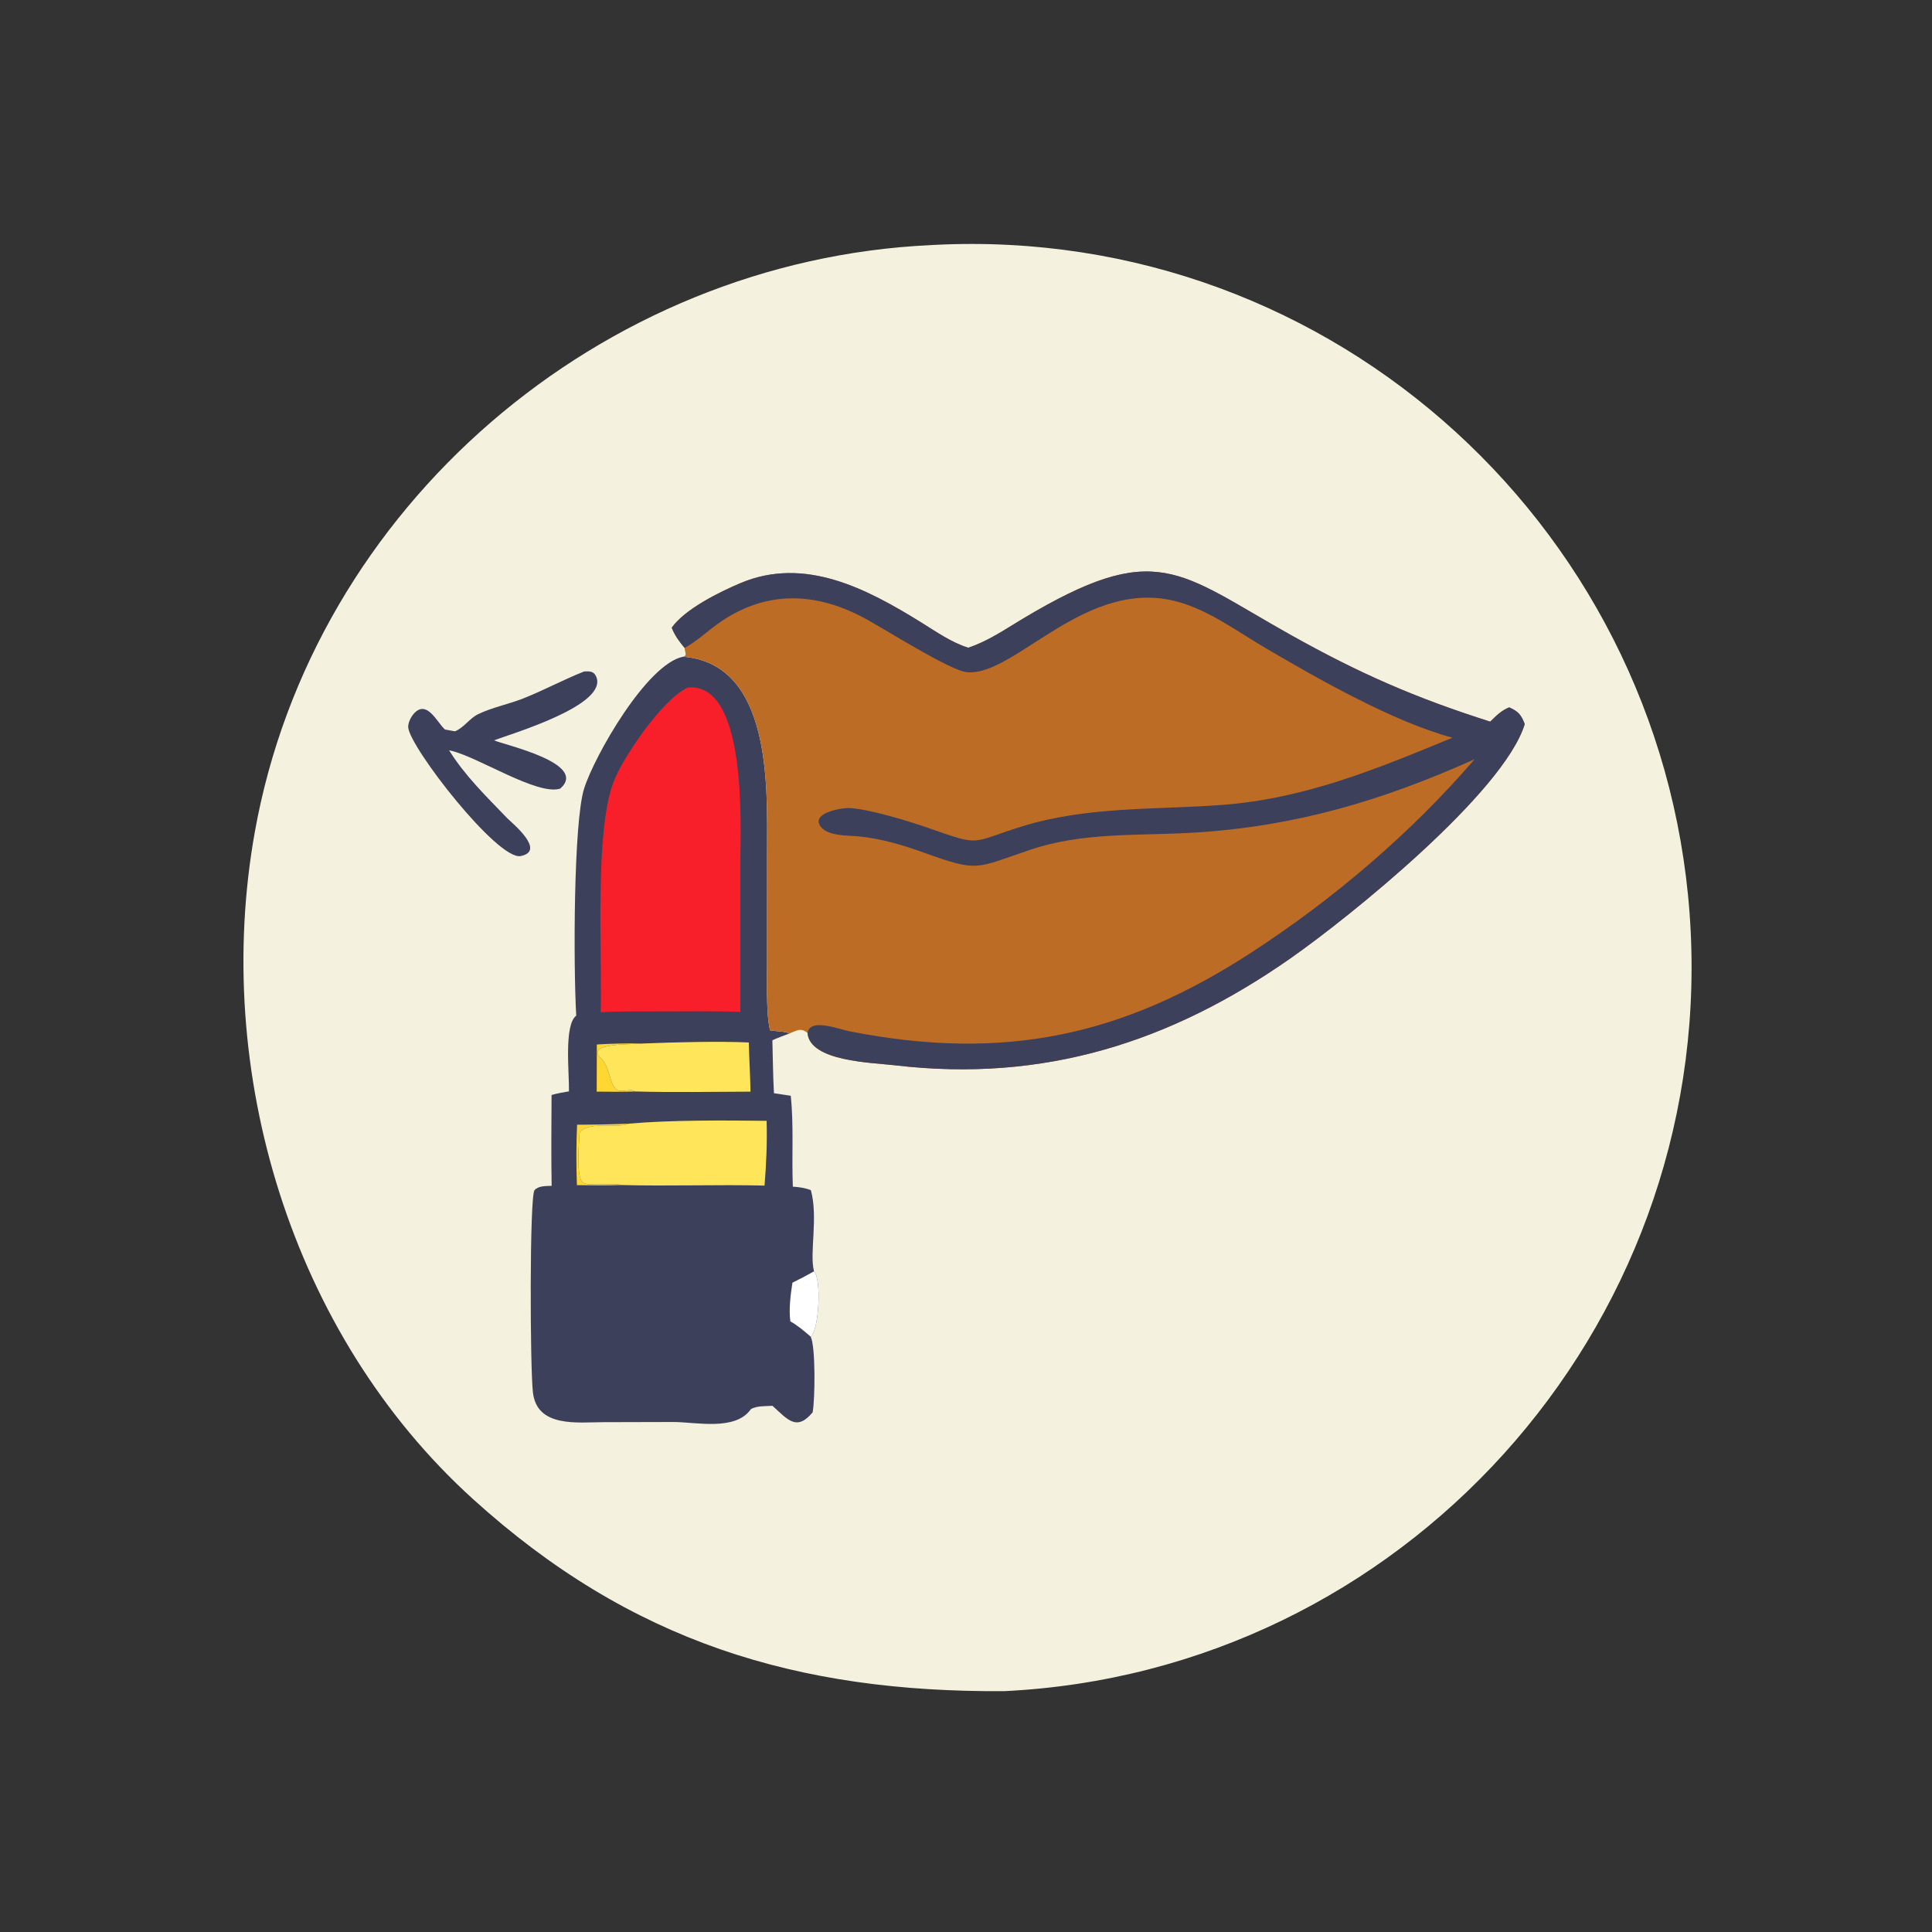 <?xml version="1.0" encoding="utf-8" ?>
<svg xmlns="http://www.w3.org/2000/svg" xmlns:xlink="http://www.w3.org/1999/xlink" width="1023" height="1023">
	<rect width="100%" height="100%" fill="#333333" stroke="none"/>
	<path fill="#F4F1DE" transform="scale(1.6 1.6)" d="M307.924 81.121L309.171 81.05C442.071 74.292 553.163 177.214 559.525 308.374C565.918 440.19 464.058 553.357 332.249 559.672C263.901 560.09 208.774 543.474 156.47 496.048C96.404 441.584 70.171 354.554 84.315 275.405C103.61 167.431 199.038 86.23 307.924 81.121Z"/>
	<path fill="#3D405B" transform="scale(1.6 1.6)" d="M193.323 222.211C195.114 222.136 196.508 222.05 197.318 223.95C201.322 233.336 169.662 242.693 163.492 245.004C167.103 246.576 194.849 252.667 185.395 260.986C177.807 263.391 158.035 250.357 149.092 248.4L148.621 248.299C153.864 256.739 161.067 263.703 167.918 270.831C169.702 272.588 180.75 281.601 172.323 283.303C164.704 284.842 135.45 247.122 135.093 240.69C134.97 238.467 137.342 234.471 139.91 234.621C142.858 234.794 145.185 239.532 147.234 241.414L150.565 242.025C153.717 240.694 155.305 237.753 158.317 236.308C162.947 234.087 168.326 233.051 173.147 231.146C179.997 228.438 186.482 224.913 193.323 222.211Z"/>
	<path fill="#3D405B" transform="scale(1.6 1.6)" d="M226.119 217.324C255.532 219.831 253.876 260.517 253.863 281.417L253.848 319.451C253.85 324.949 253.542 336.228 254.861 340.978C256.691 341.321 259.702 341.261 261.262 342.016C259.379 342.743 257.446 343.418 255.611 344.257C255.775 350.092 255.805 355.962 256.132 361.788L261.691 362.633C262.734 372.594 261.976 382.711 262.382 392.717C264.493 392.853 266.352 393.102 268.348 393.87C270.842 402.955 267.797 414.887 269.396 420.731C271.917 423.164 271.074 440.196 268.293 442.352C269.961 445.754 269.721 463.286 268.934 467.394C263.588 473.839 260.588 469.667 255.63 465.226C253.468 465.388 250.31 465.194 248.488 466.362C243.348 473.675 230.361 470.597 222.815 470.595L199.573 470.655C191.156 470.674 177.746 472.522 176.37 460.851C175.398 452.601 175.225 395.606 176.912 393.845C178.331 392.363 180.665 392.536 182.561 392.437C182.379 382.424 182.487 372.393 182.532 362.379C184.422 361.822 186.351 361.509 188.289 361.169C188.434 355.213 186.566 339.236 190.702 336.111C189.746 319.931 189.777 272.184 193.304 260.983C196.724 250.123 214.114 219.639 226.119 217.324Z"/>
	<path fill="#FED732" transform="scale(1.6 1.6)" d="M190.979 372.206C196.722 372.215 202.458 372.09 208.196 371.853C204.035 373.63 194.277 370.795 191.791 374.99C191.656 378.238 190.588 389.161 192.812 391.287C194.325 392.733 202.942 391.346 205.688 392.169C200.778 392.358 195.838 392.235 190.925 392.212C190.679 385.551 190.684 378.865 190.979 372.206Z"/>
	<path fill="#FED732" transform="scale(1.6 1.6)" d="M197.517 345.662C202.645 345.339 207.762 345.248 212.898 345.332C211.055 345.712 193.356 344.883 198.736 350.062C201.951 353.156 201.521 358.018 203.706 360.313C205.304 361.992 208.606 359.953 210.195 361.212C205.956 361.378 201.71 361.296 197.469 361.265L197.517 345.662Z"/>
	<path fill="white" transform="scale(1.6 1.6)" d="M269.396 420.731C271.917 423.164 271.074 440.196 268.293 442.352C266.218 440.56 263.959 438.62 261.559 437.3C261.019 433.097 261.621 428.655 262.244 424.496C264.676 423.316 267.04 422.055 269.396 420.731Z"/>
	<path fill="#FEE55A" transform="scale(1.6 1.6)" d="M212.898 345.332C223.235 344.925 237.427 344.523 247.808 344.995C247.948 350.42 248.269 355.846 248.378 361.27C235.667 361.303 222.898 361.562 210.195 361.212C208.606 359.953 205.304 361.992 203.706 360.313C201.521 358.018 201.951 353.156 198.736 350.062C193.356 344.883 211.055 345.712 212.898 345.332Z"/>
	<path fill="#FEE55A" transform="scale(1.6 1.6)" d="M208.196 371.853C222.071 370.64 239.411 370.762 253.7 370.927C253.918 378.195 253.594 385.12 253.016 392.355C237.246 391.964 221.452 392.599 205.688 392.169C202.942 391.346 194.325 392.733 192.812 391.287C190.588 389.161 191.656 378.238 191.791 374.99C194.277 370.795 204.035 373.63 208.196 371.853Z"/>
	<path fill="#F81F2B" transform="scale(1.6 1.6)" d="M227.615 227.53C247.511 225.696 245.011 274.199 244.995 285.094L245.001 334.865C235.671 334.554 226.29 334.728 216.953 334.718C210.909 334.723 204.846 334.633 198.811 334.989C199.265 314.423 196.799 275.647 202.99 258.885C205.839 251.168 219.13 231.382 227.615 227.53Z"/>
	<path fill="#BC6C25" transform="scale(1.6 1.6)" d="M222.301 207.728C226.709 201.5 238.238 195.845 245.077 192.963C266.321 184.01 286.898 194.832 304.977 206.058C309.866 209.094 314.884 212.621 320.421 214.353C326.939 212.219 332.654 208.252 338.49 204.757C382.847 178.196 389.82 189.212 427.106 210.096C450.139 222.997 468.38 230.925 493.171 238.823C495.188 236.836 496.793 235.17 499.465 234.09C502.505 235.47 503.401 236.512 504.6 239.623C497.678 262.285 446.732 303.391 427.113 317.122C387.407 344.911 345.451 358.342 296.23 352.552C288.431 351.634 267.98 351.291 267.238 341.815C264.908 340.047 263.771 341.019 261.262 342.016C259.702 341.261 256.691 341.321 254.861 340.978C253.542 336.228 253.85 324.949 253.848 319.451L253.863 281.417C253.876 260.517 255.532 219.831 226.119 217.324C227.454 216.954 226.732 215.965 226.62 214.933L226.568 214.423C224.755 212.276 223.353 210.373 222.301 207.728Z"/>
	<path fill="#3D405B" transform="scale(1.6 1.6)" d="M222.301 207.728C226.709 201.5 238.238 195.845 245.077 192.963C266.321 184.01 286.898 194.832 304.977 206.058C309.866 209.094 314.884 212.621 320.421 214.353C326.939 212.219 332.654 208.252 338.49 204.757C382.847 178.196 389.82 189.212 427.106 210.096C450.139 222.997 468.38 230.925 493.171 238.823C495.188 236.836 496.793 235.17 499.465 234.09C502.505 235.47 503.401 236.512 504.6 239.623C497.678 262.285 446.732 303.391 427.113 317.122C387.407 344.911 345.451 358.342 296.23 352.552C288.431 351.634 267.98 351.291 267.238 341.815C268.138 336.779 277.623 340.621 281.318 341.342C332.44 351.324 371.632 342.857 414.179 315.193C441.171 297.644 466.934 275.745 488.01 251.259C457.438 264.953 428.877 273.503 395.046 275.556C376.809 276.663 358.522 275.282 340.959 281.222C322.679 287.404 323.934 288.736 305.618 282.122C298.801 279.66 291.597 277.54 284.359 276.803C280.742 276.435 273.179 276.859 271.209 272.937C269.148 268.836 278.761 267.332 280.958 267.415C287.457 267.659 300.975 271.811 307.357 274.051C325.194 280.311 320.887 278.837 338.431 273.428C359.714 266.866 381.969 268.003 403.932 266.42C431.675 264.42 455.457 254.531 480.661 244.14C461.04 238.857 435.937 224.535 418.569 214.319C409.395 208.923 400.301 202.101 389.956 199.205C359.533 190.686 336.256 223.626 320.172 222.48C314.393 222.068 292.071 207.638 285.145 204.069C268.952 195.725 252.766 195.494 237.405 206.547C233.788 209.15 230.51 212.296 226.568 214.423C224.755 212.276 223.353 210.373 222.301 207.728Z"/>
</svg>
